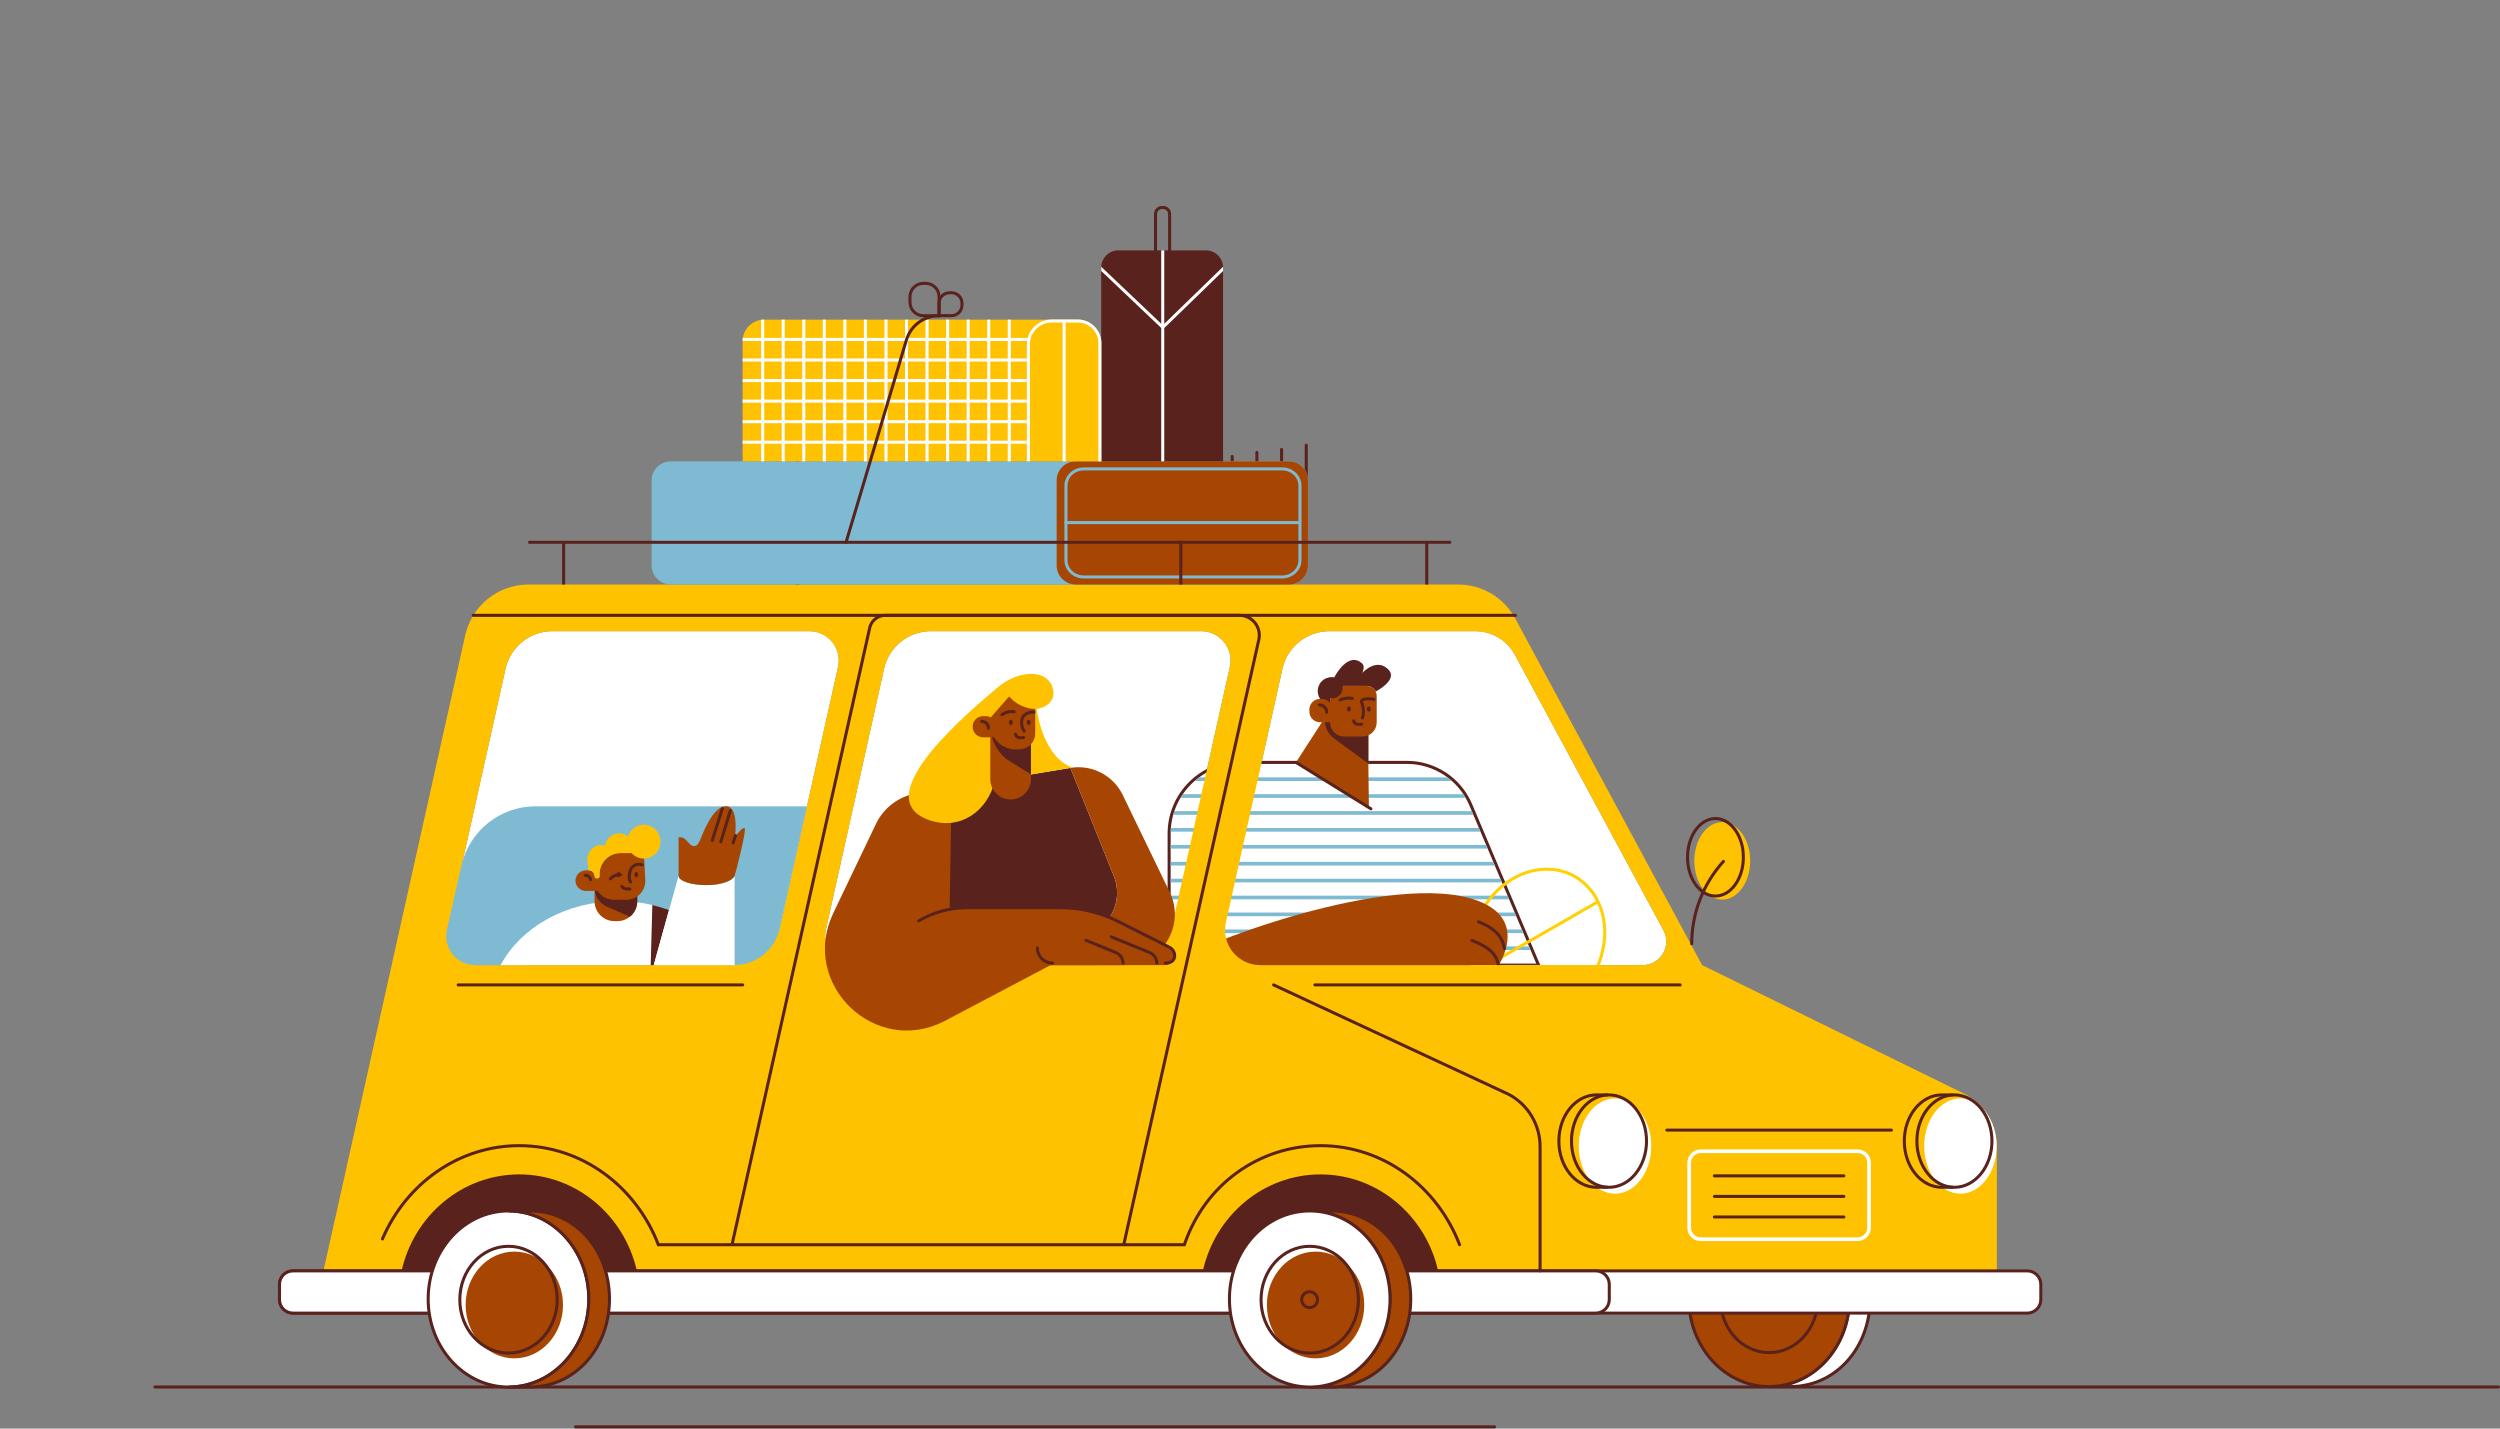 <svg width="700" height="400" viewBox="0 0 700 400" fill="none" xmlns="http://www.w3.org/2000/svg">

<rect x="0" y="0" width="700" height="400" fill="#808080" stroke="none"/>

<g id="transport 1">
<g id="vehicule">
<g id="surface1">
<path id="Vector" d="M365.75 124.652V147.691" stroke="#59221D" stroke-width="0.854" stroke-miterlimit="10" stroke-linecap="round"/>
<path id="Vector_2" d="M358.84 125.847V147.691" stroke="#59221D" stroke-width="0.854" stroke-miterlimit="10" stroke-linecap="round"/>
<path id="Vector_3" d="M351.93 126.664V147.691" stroke="#59221D" stroke-width="0.854" stroke-miterlimit="10" stroke-linecap="round"/>
<path id="Vector_4" d="M345.019 127.804V147.691" stroke="#59221D" stroke-width="0.854" stroke-miterlimit="10" stroke-linecap="round"/>
<path id="Vector_5" d="M338.113 127.734V147.691" stroke="#59221D" stroke-width="0.854" stroke-miterlimit="10" stroke-linecap="round"/>
<path id="Vector_6" d="M223.219 92.121V164.027" stroke="#59221D" stroke-width="0.854" stroke-miterlimit="10" stroke-linecap="round"/>
<path id="Vector_7" d="M223.176 91.254C242.242 117.515 292.328 127.668 334.137 127.668" stroke="#59221D" stroke-width="0.854" stroke-miterlimit="10" stroke-linecap="round"/>
<path id="Vector_8" d="M207.711 147.746C216.359 147.746 223.371 154.941 223.371 163.82" stroke="#59221D" stroke-width="0.854" stroke-miterlimit="10" stroke-linecap="round"/>
<path id="Vector_9" d="M239.012 147.746C230.363 147.746 223.351 154.941 223.351 163.82" stroke="#59221D" stroke-width="0.854" stroke-miterlimit="10" stroke-linecap="round"/>
<path id="Vector_10" d="M43.355 388.355H699.55" stroke="#59221D" stroke-width="0.854" stroke-miterlimit="10" stroke-linecap="round"/>
<path id="Vector_11" d="M161.133 399.519H418.48" stroke="#59221D" stroke-width="0.854" stroke-miterlimit="10" stroke-linecap="round"/>
<path id="Vector_12" d="M234.66 186.719L218.383 259.703C217.012 265.855 211.555 270.23 205.25 270.23H133.281C130.793 270.23 128.438 269.102 126.879 267.156C125.32 265.215 124.73 262.668 125.27 260.238L141.551 187.254C142.922 181.102 148.379 176.727 154.68 176.727H226.652C229.141 176.727 231.496 177.859 233.055 179.801C234.609 181.742 235.203 184.289 234.66 186.719Z" fill="white"/>
<path id="Vector_13" d="M344.355 186.719L328.078 259.703C326.707 265.855 321.25 270.23 314.949 270.23H239.266C236.773 270.23 234.418 269.102 232.863 267.156C231.305 265.215 230.715 262.668 231.258 260.238L247.535 187.254C248.906 181.102 254.363 176.727 260.664 176.727H336.348C338.84 176.727 341.191 177.859 342.75 179.801C344.309 181.742 344.898 184.289 344.355 186.719Z" fill="white"/>
<path id="Vector_14" d="M459.926 270.23H352.848C349.863 270.23 347.039 268.875 345.176 266.547C343.309 264.219 342.602 261.168 343.25 258.254L359.086 187.254C360.457 181.102 365.914 176.727 372.219 176.727H413.047C417.707 176.727 421.988 179.285 424.199 183.387L465.754 260.469C468.133 264.879 464.938 270.23 459.926 270.23Z" fill="white"/>
<path id="Vector_15" d="M327.355 270.23V233.41C327.355 222.398 336.281 213.468 347.289 213.468H393.933C401.726 213.468 408.765 218.132 411.801 225.312L430.801 270.23H327.355Z" fill="white" stroke="#59221D" stroke-width="0.854" stroke-miterlimit="10"/>
<path id="Vector_16" d="M428.551 266.008H327.781V264.984H428.117L428.551 266.008Z" fill="#7EBAD2"/>
<path id="Vector_17" d="M426.547 261.273H327.781V260.25H426.117L426.547 261.273Z" fill="#7EBAD2"/>
<path id="Vector_18" d="M424.547 256.543H327.781V255.516H424.113L424.547 256.543Z" fill="#7EBAD2"/>
<path id="Vector_19" d="M422.543 251.809H327.781V250.781H422.109L422.543 251.809Z" fill="#7EBAD2"/>
<path id="Vector_20" d="M420.543 247.074H327.781V246.047H420.109L420.543 247.074Z" fill="#7EBAD2"/>
<path id="Vector_21" d="M418.539 242.34H327.781V241.316H418.105L418.539 242.34Z" fill="#7EBAD2"/>
<path id="Vector_22" d="M416.535 237.605H327.781V236.582H416.102L416.535 237.605Z" fill="#7EBAD2"/>
<path id="Vector_23" d="M414.531 232.863H327.789C327.797 232.523 327.816 232.18 327.84 231.84H414.094L414.531 232.863Z" fill="#7EBAD2"/>
<path id="Vector_24" d="M412.531 228.137H328.504C328.598 227.797 328.707 227.457 328.824 227.113H412.098L412.531 228.137Z" fill="#7EBAD2"/>
<path id="Vector_25" d="M410.375 223.402H330.543C330.754 223.055 330.973 222.715 331.203 222.379H409.746C409.965 222.715 410.176 223.055 410.375 223.402Z" fill="#7EBAD2"/>
<path id="Vector_26" d="M406.523 218.672H334.516C334.93 218.312 335.359 217.969 335.805 217.645H405.273C405.703 217.969 406.117 218.309 406.523 218.672Z" fill="#7EBAD2"/>
<path id="Vector_27" d="M447.437 252.472L415.945 270.601" stroke="#FFD100" stroke-width="0.854" stroke-miterlimit="10"/>
<path id="Vector_28" d="M447.324 270.625C448.168 268.632 448.754 266.539 449.07 264.398C450.765 253.128 443.867 243.722 433.66 243.386C423.449 243.05 413.801 251.921 412.101 263.191C411.715 265.652 411.762 268.16 412.234 270.605L447.324 270.625Z" stroke="#FFD100" stroke-width="0.854" stroke-miterlimit="10"/>
<path id="Vector_29" d="M419.633 270.23H327.242C333.047 265.402 390.266 242.973 414.172 252.367C427.965 257.789 419.633 270.23 419.633 270.23Z" fill="#A74602"/>
<path id="Vector_30" d="M413.988 258.121C419.117 260.136 420.676 262.609 421.25 265.566" stroke="#59221D" stroke-width="0.854" stroke-linecap="round" stroke-linejoin="round"/>
<path id="Vector_31" d="M412.133 263.32C417.262 265.335 418.988 267.296 419.566 270.253" stroke="#59221D" stroke-width="0.854" stroke-linecap="round" stroke-linejoin="round"/>
<path id="Vector_32" d="M383.133 213.469V204.621L370.445 201.734L362.871 213.469L383.297 226.465L383.133 213.469Z" fill="#A74602"/>
<path id="Vector_33" d="M362.871 213.468L383.855 226.464" stroke="#59221D" stroke-width="0.854" stroke-miterlimit="10" stroke-linecap="round"/>
<path id="Vector_34" d="M383.133 213.812V204.621L371.004 201.922C371.051 203.887 372.031 205.715 373.645 206.844L383.133 213.812Z" fill="#59221D"/>
<path id="Vector_35" d="M385.191 193.648C384.715 192.672 383.723 192.055 382.641 192.055H376.43C376.32 192.055 376.215 192.055 376.109 192.066C374.02 192.238 372.41 193.98 372.41 196.078V197.336C370.484 197.199 368.961 195.535 368.961 193.5C368.961 191.375 370.621 189.656 372.668 189.656C372.957 189.656 373.25 189.691 373.531 189.762C374.195 188.516 377.676 182.48 381.371 185.734C382.348 186.59 381.48 188.324 381.418 188.449C381.59 188.262 385.328 184.191 388.637 187.348C391.211 189.805 387.234 192.504 385.191 193.648Z" fill="#59221D"/>
<path id="Vector_36" d="M385.477 194.891V202.254C385.477 204.449 383.695 206.23 381.5 206.23H376.379C374.184 206.23 372.406 204.449 372.406 202.254V202.227H369.594C367.953 202.227 366.625 200.898 366.625 199.258V198.668C366.625 197.027 367.953 195.695 369.594 195.695H370.055C370.961 195.691 371.82 196.09 372.406 196.777V196.078C372.406 193.855 374.207 192.055 376.426 192.055H382.633C383.387 192.055 384.109 192.352 384.645 192.883C385.176 193.414 385.477 194.137 385.477 194.891Z" fill="#A74602"/>
<path id="Vector_37" d="M384.726 195.804C384.726 195.804 380.683 195.121 381.281 196.746C381.879 198.371 381.883 200.132 381.465 201.004" stroke="#59221D" stroke-width="0.854" stroke-miterlimit="10" stroke-linecap="round"/>
<path id="Vector_38" d="M378.25 198.531C378.25 198.129 378.008 197.801 377.715 197.801C377.418 197.801 377.176 198.129 377.176 198.531C377.176 198.934 377.418 199.262 377.715 199.262C378.008 199.262 378.25 198.934 378.25 198.531Z" fill="#59221D"/>
<path id="Vector_39" d="M383.793 198.531C383.793 198.129 383.555 197.801 383.258 197.801C382.961 197.801 382.723 198.129 382.723 198.531C382.723 198.934 382.961 199.262 383.258 199.262C383.555 199.262 383.793 198.934 383.793 198.531Z" fill="#59221D"/>
<path id="Vector_40" d="M381.269 202.742C381.269 202.742 379.281 203.254 379.031 201.824" stroke="#59221D" stroke-width="0.854" stroke-miterlimit="10" stroke-linecap="round"/>
<path id="Vector_41" d="M375.246 195.988C376.312 195.492 377.504 195.34 378.66 195.554" stroke="#59221D" stroke-width="0.854" stroke-miterlimit="10" stroke-linecap="round"/>
<path id="Vector_42" d="M371.488 199.461C371.488 198.304 370.551 197.367 369.394 197.367" stroke="#59221D" stroke-width="0.854" stroke-miterlimit="10" stroke-linecap="round"/>
<path id="Vector_43" d="M375.941 192.586C375.941 194.211 374.625 195.527 373 195.527C371.379 195.527 370.062 194.211 370.062 192.586C370.062 190.961 371.379 189.645 373 189.645C374.625 189.645 375.941 190.961 375.941 192.586Z" fill="#59221D"/>
<path id="Vector_44" d="M523.637 363.585C523.637 377.202 514.183 388.242 501.308 388.242H495.359C507.777 388.242 517.847 377.202 517.847 363.585C517.847 349.968 507.777 338.929 495.359 338.929H501.316C514.183 338.929 523.637 349.98 523.637 363.585Z" fill="white" stroke="#59221D" stroke-width="0.854" stroke-miterlimit="10"/>
<path id="Vector_45" d="M517.847 363.585C517.847 349.968 507.781 338.929 495.359 338.929C482.941 338.929 472.871 349.968 472.871 363.585C472.871 377.202 482.941 388.242 495.359 388.242C507.781 388.242 517.847 377.202 517.847 363.585Z" fill="#A74602" stroke="#59221D" stroke-width="0.854" stroke-miterlimit="10"/>
<path id="Vector_46" d="M508.988 363.781C508.988 355.527 502.887 348.835 495.359 348.835C487.828 348.835 481.726 355.527 481.726 363.781C481.726 372.034 487.828 378.726 495.359 378.726C502.887 378.726 508.988 372.034 508.988 363.781Z" stroke="#59221D" stroke-width="0.854" stroke-miterlimit="10"/>
<path id="Vector_47" d="M550.375 306.445L476.586 270.234L426.176 176.73L424.316 173.273C421.16 167.363 415.004 163.672 408.305 163.672H147.977C139.477 163.672 132.117 169.57 130.266 177.871L90.566 355.852H559.113V321.035C559.109 314.934 555.75 309.328 550.375 306.445ZM205.25 270.234H133.281C130.793 270.234 128.438 269.105 126.879 267.16C125.32 265.219 124.73 262.672 125.27 260.242L141.551 187.254C142.922 181.105 148.379 176.73 154.68 176.73H226.652C229.141 176.73 231.496 177.859 233.055 179.805C234.609 181.746 235.203 184.293 234.66 186.723L218.383 259.707C217.008 265.859 211.551 270.23 205.25 270.23V270.234ZM314.949 270.234H239.266C236.773 270.234 234.418 269.105 232.863 267.16C231.305 265.219 230.715 262.672 231.258 260.242L247.535 187.254C248.906 181.105 254.363 176.73 260.664 176.73H336.348C338.84 176.73 341.191 177.859 342.75 179.805C344.309 181.746 344.898 184.293 344.355 186.723L328.078 259.707C326.707 265.859 321.25 270.23 314.949 270.23V270.234ZM459.926 270.234H352.848C349.863 270.234 347.039 268.879 345.176 266.551C343.309 264.223 342.602 261.172 343.25 258.258L359.086 187.254C360.457 181.105 365.914 176.73 372.219 176.73H413.047C417.707 176.73 421.988 179.289 424.199 183.391L465.754 260.473C468.133 264.879 464.938 270.23 459.926 270.23V270.234Z" fill="#FFC200"/>
<path id="Vector_48" d="M571.426 359.624V363.894C571.426 365.98 569.738 367.667 567.652 367.667H82.027C79.945 367.667 78.254 365.98 78.254 363.894V359.624C78.254 358.624 78.648 357.663 79.359 356.956C80.066 356.245 81.027 355.851 82.027 355.851H567.652C569.738 355.851 571.426 357.542 571.426 359.624Z" fill="white" stroke="#59221D" stroke-width="0.854" stroke-miterlimit="10"/>
<path id="Vector_49" d="M450.594 359.624V363.894C450.594 365.98 448.902 367.667 446.82 367.667H82.027C79.945 367.667 78.254 365.98 78.254 363.894V359.624C78.254 358.624 78.648 357.663 79.359 356.956C80.066 356.245 81.027 355.851 82.027 355.851H446.82C448.902 355.851 450.594 357.542 450.594 359.624Z" fill="white" stroke="#59221D" stroke-width="0.854" stroke-miterlimit="10"/>
<path id="Vector_50" d="M559.062 320.895C559.062 313.531 554.52 307.562 548.918 307.562C543.316 307.562 538.773 313.531 538.773 320.895C538.773 328.262 543.316 334.23 548.918 334.23C554.52 334.23 559.062 328.262 559.062 320.895Z" fill="white"/>
<path id="Vector_51" d="M557.746 319.507C557.746 312.363 553.039 306.574 547.238 306.574C541.433 306.574 536.73 312.363 536.73 319.507C536.73 326.648 541.433 332.441 547.238 332.441C553.039 332.441 557.746 326.648 557.746 319.507Z" stroke="#59221D" stroke-width="0.854" stroke-miterlimit="10" stroke-linecap="round"/>
<path id="Vector_52" d="M546.679 306.574H543.711C537.906 306.574 533.203 312.363 533.203 319.507C533.203 326.648 537.906 332.441 543.711 332.441H546.679" stroke="#59221D" stroke-width="0.854" stroke-miterlimit="10" stroke-linecap="round"/>
<path id="Vector_53" d="M462.344 320.895C462.344 313.531 457.805 307.562 452.199 307.562C446.598 307.562 442.055 313.531 442.055 320.895C442.055 328.262 446.598 334.23 452.199 334.23C457.805 334.23 462.344 328.262 462.344 320.895Z" fill="white"/>
<path id="Vector_54" d="M461.027 319.507C461.027 312.363 456.324 306.574 450.519 306.574C444.715 306.574 440.012 312.363 440.012 319.507C440.012 326.648 444.715 332.441 450.519 332.441C456.324 332.441 461.027 326.648 461.027 319.507Z" stroke="#59221D" stroke-width="0.854" stroke-miterlimit="10" stroke-linecap="round"/>
<path id="Vector_55" d="M449.965 306.574H446.992C441.191 306.574 436.484 312.363 436.484 319.507C436.484 326.648 441.191 332.441 446.992 332.441H449.965" stroke="#59221D" stroke-width="0.854" stroke-miterlimit="10" stroke-linecap="round"/>
<path id="Vector_56" d="M431.222 355.851V321.035C431.222 314.933 427.867 309.324 422.488 306.441L356.621 275.773" stroke="#59221D" stroke-width="0.854" stroke-miterlimit="10" stroke-linecap="round"/>
<path id="Vector_57" d="M205 348.351L243.516 175.808C243.973 173.754 245.797 172.293 247.906 172.293H347.031C348.723 172.293 350.324 173.062 351.383 174.383C352.441 175.703 352.844 177.433 352.476 179.086L314.691 348.343" stroke="#59221D" stroke-width="0.854" stroke-miterlimit="10" stroke-linecap="round"/>
<path id="Vector_58" d="M207.949 275.773H128.301" stroke="#59221D" stroke-width="0.854" stroke-miterlimit="10" stroke-linecap="round"/>
<path id="Vector_59" d="M132.512 172.293H424.316" stroke="#59221D" stroke-width="0.854" stroke-miterlimit="10" stroke-linecap="round"/>
<path id="Vector_60" d="M466.73 316.429H529.582" stroke="#59221D" stroke-width="0.854" stroke-miterlimit="10" stroke-linecap="round"/>
<path id="Vector_61" d="M368.176 275.773H470.429" stroke="#59221D" stroke-width="0.854" stroke-miterlimit="10" stroke-linecap="round"/>
<path id="Vector_62" d="M107.086 346.906C113.68 331.507 128.348 320.785 145.383 320.785C163.008 320.785 178.098 332.257 184.336 348.519H331.621C337.402 331.488 352.699 320.785 369.73 320.785C387.355 320.785 402.445 332.257 408.683 348.519" stroke="#59221D" stroke-width="0.854" stroke-miterlimit="10" stroke-linecap="round"/>
<path id="Vector_63" d="M476.191 322.343H520.125C521.898 322.343 523.336 323.781 523.336 325.558V343.765C523.336 345.542 521.898 346.98 520.125 346.98H476.191C474.414 346.98 472.976 345.542 472.976 343.765V325.558C472.976 323.781 474.414 322.343 476.191 322.343Z" stroke="white" stroke-width="1.024" stroke-miterlimit="10" stroke-linecap="round"/>
<path id="Vector_64" d="M480.035 329.242H516.277" stroke="#59221D" stroke-width="0.854" stroke-miterlimit="10" stroke-linecap="round"/>
<path id="Vector_65" d="M480.035 334.996H516.277" stroke="#59221D" stroke-width="0.854" stroke-miterlimit="10" stroke-linecap="round"/>
<path id="Vector_66" d="M480.035 340.749H516.277" stroke="#59221D" stroke-width="0.854" stroke-miterlimit="10" stroke-linecap="round"/>
<path id="Vector_67" d="M178.328 355.852H112.441C115.918 340.371 129.352 328.832 145.387 328.832C161.418 328.832 174.852 340.371 178.328 355.852Z" fill="#59221D"/>
<path id="Vector_68" d="M144.559 363.902C144.559 365.128 143.562 366.12 142.34 366.12C141.113 366.12 140.121 365.128 140.121 363.902C140.121 362.675 141.113 361.683 142.34 361.683C143.562 361.683 144.559 362.675 144.559 363.902Z" stroke="#59221D" stroke-width="0.854" stroke-miterlimit="10"/>
<g id="pneu_arriere">
<g id="Frame 1">
<path id="Vector_69" d="M164.863 363.718C164.863 350.101 154.797 339.062 142.375 339.062C129.957 339.062 119.887 350.101 119.887 363.718C119.887 377.335 129.957 388.374 142.375 388.374C154.797 388.374 164.863 377.335 164.863 363.718Z" fill="white" stroke="#59221D" stroke-width="0.854" stroke-miterlimit="10"/>
<path id="Vector_70" d="M170.652 363.718C170.652 377.335 161.199 388.374 148.324 388.374H142.375C154.797 388.374 164.863 377.335 164.863 363.718C164.863 350.101 154.793 339.062 142.375 339.062H148.328C161.199 339.062 170.652 350.101 170.652 363.718Z" fill="#A74602" stroke="#59221D" stroke-width="0.854" stroke-miterlimit="10"/>
</g>
</g>
<path id="Vector_71" d="M157.641 365.398C157.641 357.145 151.539 350.453 144.012 350.453C136.484 350.453 130.379 357.145 130.379 365.398C130.379 373.652 136.484 380.344 144.012 380.344C151.539 380.344 157.641 373.652 157.641 365.398Z" fill="#A74602"/>
<path id="Vector_72" d="M156.008 363.91C156.008 355.656 149.906 348.964 142.375 348.964C134.848 348.964 128.746 355.656 128.746 363.91C128.746 372.163 134.848 378.855 142.375 378.855C149.906 378.855 156.008 372.163 156.008 363.91Z" stroke="#59221D" stroke-width="0.854" stroke-miterlimit="10"/>
<path id="Vector_73" d="M402.68 355.852H336.793C340.27 340.371 353.699 328.832 369.734 328.832C385.77 328.832 399.203 340.371 402.68 355.852Z" fill="#59221D"/>
<g id="pneu_avant">
<path id="Vector_74" d="M395.004 363.718C395.004 377.335 385.551 388.374 372.676 388.374H366.726C379.144 388.374 389.215 377.335 389.215 363.718C389.215 350.101 379.144 339.062 366.726 339.062H372.676C385.551 339.062 395.004 350.101 395.004 363.718Z" fill="#A74602" stroke="#59221D" stroke-width="0.854" stroke-miterlimit="10"/>
<path id="Vector_75" d="M389.215 363.718C389.215 350.101 379.144 339.062 366.726 339.062C354.305 339.062 344.238 350.101 344.238 363.718C344.238 377.335 354.305 388.374 366.726 388.374C379.144 388.374 389.215 377.335 389.215 363.718Z" fill="white" stroke="#59221D" stroke-width="0.854" stroke-miterlimit="10"/>
<path id="Vector_76" d="M381.992 365.398C381.992 357.145 375.891 350.453 368.359 350.453C360.832 350.453 354.73 357.145 354.73 365.398C354.73 373.652 360.832 380.344 368.359 380.344C375.891 380.344 381.992 373.652 381.992 365.398Z" fill="#A74602"/>
<path id="Vector_77" d="M380.355 363.91C380.355 355.656 374.254 348.964 366.726 348.964C359.199 348.964 353.094 355.656 353.094 363.91C353.094 372.163 359.199 378.855 366.726 378.855C374.254 378.855 380.355 372.163 380.355 363.91Z" stroke="#59221D" stroke-width="0.854" stroke-miterlimit="10"/>
<path id="Vector_78" d="M368.906 363.902C368.906 365.128 367.914 366.12 366.687 366.12C365.461 366.12 364.469 365.128 364.469 363.902C364.469 362.675 365.461 361.683 366.687 361.683C367.914 361.683 368.906 362.675 368.906 363.902Z" stroke="#59221D" stroke-width="0.854" stroke-miterlimit="10"/>
</g>
<path id="Vector_79" d="M366.227 134.547V158.301C366.227 161.266 363.824 163.668 360.859 163.668H187.82C184.859 163.668 182.453 161.266 182.457 158.301V134.543C182.453 131.578 184.859 129.176 187.82 129.176H360.855C363.82 129.176 366.227 131.578 366.227 134.547Z" fill="#7EBAD2"/>
<path id="Vector_80" d="M366.227 134.547V158.301C366.227 161.266 363.824 163.668 360.859 163.668H301.23C298.266 163.668 295.863 161.266 295.863 158.301V134.543C295.863 131.578 298.266 129.176 301.23 129.176H360.855C363.82 129.176 366.227 131.578 366.227 134.547Z" fill="#A74602"/>
<path id="Vector_81" d="M363.992 136.004V156.84C363.992 159.445 361.754 161.551 358.992 161.551H303.469C300.707 161.551 298.469 159.445 298.469 156.84V136C298.469 133.398 300.707 131.293 303.469 131.293H358.992C361.754 131.285 363.992 133.402 363.992 136.004Z" stroke="#7EBAD2" stroke-width="0.854" stroke-miterlimit="10" stroke-linecap="round"/>
<path id="Vector_82" d="M298.457 146.328H363.445" stroke="#7EBAD2" stroke-width="0.854" stroke-miterlimit="10" stroke-linecap="round"/>
<path id="Vector_83" d="M325.359 58.098H325.676C326.68 58.098 327.488 58.906 327.488 59.91V70.664H323.547V59.91C323.547 58.906 324.359 58.098 325.359 58.098Z" stroke="#59221D" stroke-width="0.854" stroke-miterlimit="10" stroke-linecap="round"/>
<path id="Vector_84" d="M313.145 70.106H337.652C340.309 70.106 342.461 72.262 342.461 74.918V129.176H308.336V74.918C308.336 72.262 310.488 70.106 313.145 70.106Z" fill="#59221D"/>
<path id="Vector_85" d="M342.461 74.918V75.875L325.992 91.859V129.176H325.141V91.828L308.336 75.859V74.918C308.336 74.84 308.336 74.766 308.336 74.688L325.141 90.652V70.106H325.992V90.672L342.453 74.691C342.457 74.766 342.461 74.844 342.461 74.918Z" fill="white"/>
<path id="Vector_86" d="M330.625 163.668V151.843" stroke="#59221D" stroke-width="0.854" stroke-miterlimit="10"/>
<path id="Vector_87" d="M157.82 163.668V151.843" stroke="#59221D" stroke-width="0.854" stroke-miterlimit="10"/>
<path id="Vector_88" d="M399.488 163.668V151.843" stroke="#59221D" stroke-width="0.854" stroke-miterlimit="10"/>
<path id="Vector_89" d="M148.277 151.843H405.949" stroke="#59221D" stroke-width="0.854" stroke-miterlimit="10" stroke-linecap="round"/>
<path id="Vector_90" d="M213.953 89.504H301.719C305.371 89.504 308.332 92.465 308.336 96.117V129.176H207.941V95.516C207.941 92.195 210.633 89.504 213.953 89.504Z" fill="#FFC200"/>
<path id="Vector_91" d="M307.965 129.176V96.07C307.965 92.652 305.195 89.883 301.781 89.879H294.484C290.875 89.879 287.949 92.805 287.949 96.414V129.176" stroke="white" stroke-width="0.854" stroke-miterlimit="10"/>
<path id="Vector_92" d="M213.547 89.504V129.176" stroke="white" stroke-width="0.854" stroke-miterlimit="10"/>
<path id="Vector_93" d="M219.301 89.504V129.176" stroke="white" stroke-width="0.854" stroke-miterlimit="10"/>
<path id="Vector_94" d="M225.055 89.504V129.176" stroke="white" stroke-width="0.854" stroke-miterlimit="10"/>
<path id="Vector_95" d="M230.808 89.504V129.176" stroke="white" stroke-width="0.854" stroke-miterlimit="10"/>
<path id="Vector_96" d="M236.566 89.504V129.176" stroke="white" stroke-width="0.854" stroke-miterlimit="10"/>
<path id="Vector_97" d="M242.32 89.504V129.176" stroke="white" stroke-width="0.854" stroke-miterlimit="10"/>
<path id="Vector_98" d="M248.074 89.504V129.176" stroke="white" stroke-width="0.854" stroke-miterlimit="10"/>
<path id="Vector_99" d="M253.828 89.504V129.176" stroke="white" stroke-width="0.854" stroke-miterlimit="10"/>
<path id="Vector_100" d="M259.582 89.504V129.176" stroke="white" stroke-width="0.854" stroke-miterlimit="10"/>
<path id="Vector_101" d="M265.336 89.504V129.176" stroke="white" stroke-width="0.854" stroke-miterlimit="10"/>
<path id="Vector_102" d="M271.09 89.504V129.176" stroke="white" stroke-width="0.854" stroke-miterlimit="10"/>
<path id="Vector_103" d="M276.844 89.504V129.176" stroke="white" stroke-width="0.854" stroke-miterlimit="10"/>
<path id="Vector_104" d="M282.598 89.504V129.176" stroke="white" stroke-width="0.854" stroke-miterlimit="10"/>
<path id="Vector_105" d="M207.941 123.82H287.476" stroke="white" stroke-width="0.854" stroke-miterlimit="10"/>
<path id="Vector_106" d="M207.941 118.066H287.476" stroke="white" stroke-width="0.854" stroke-miterlimit="10"/>
<path id="Vector_107" d="M207.941 112.312H287.476" stroke="white" stroke-width="0.854" stroke-miterlimit="10"/>
<path id="Vector_108" d="M207.941 106.555H287.476" stroke="white" stroke-width="0.854" stroke-miterlimit="10"/>
<path id="Vector_109" d="M207.941 100.801H287.476" stroke="white" stroke-width="0.854" stroke-miterlimit="10"/>
<path id="Vector_110" d="M207.941 95.047H288.035" stroke="white" stroke-width="0.854" stroke-miterlimit="10"/>
<path id="Vector_111" d="M297.953 89.879V129.176" stroke="white" stroke-width="0.854" stroke-miterlimit="10"/>
<path id="Vector_112" d="M265.891 81.969H266.402C268.035 81.969 269.355 83.289 269.355 84.922V85.433C269.355 87.066 268.035 88.387 266.402 88.387H262.933V84.922C262.933 84.137 263.246 83.387 263.801 82.832C264.355 82.277 265.105 81.969 265.891 81.969Z" stroke="#59221D" stroke-width="0.854" stroke-miterlimit="10" stroke-linecap="round"/>
<path id="Vector_113" d="M258.539 79.34H259.191C261.262 79.34 262.937 81.016 262.937 83.086V88.394H258.539C256.473 88.394 254.797 86.715 254.797 84.648V83.086C254.797 81.016 256.473 79.34 258.539 79.34Z" stroke="#59221D" stroke-width="0.854" stroke-miterlimit="10" stroke-linecap="round"/>
<path id="Vector_114" d="M262.937 88.394C258.734 88.391 255.027 91.141 253.805 95.16L236.894 151.84" stroke="#59221D" stroke-width="0.854" stroke-miterlimit="10" stroke-linecap="round"/>
<path id="Vector_115" d="M490.047 241.043C490.047 235.051 486.547 230.195 482.227 230.195C477.91 230.195 474.41 235.051 474.41 241.043C474.41 247.039 477.91 251.895 482.227 251.895C486.547 251.895 490.047 247.039 490.047 241.043Z" fill="#FFC200"/>
<path id="Vector_116" d="M488.144 240.039C488.144 234.046 484.644 229.191 480.328 229.191C476.008 229.191 472.508 234.046 472.508 240.039C472.508 246.035 476.008 250.89 480.328 250.89C484.644 250.89 488.144 246.035 488.144 240.039Z" stroke="#59221D" stroke-width="0.854" stroke-miterlimit="10" stroke-linecap="round"/>
<path id="Vector_117" d="M473.683 264.253C473.687 255.73 476.851 247.515 482.562 241.191" stroke="#59221D" stroke-width="0.854" stroke-miterlimit="10" stroke-linecap="round"/>
<path id="Vector_118" d="M257.723 221.984L299.691 215.008L311.887 245.344C313.703 249.855 312.719 255.008 309.375 258.535L307.277 260.754V270.238H257.094L257.723 221.984Z" fill="#59221D"/>
<path id="Vector_119" d="M309.375 258.535C312.719 255.008 313.703 249.855 311.887 245.344L299.691 215.008C305.73 214.004 311.707 217.098 314.371 222.605L327.527 249.805C332.098 259.254 325.215 270.23 314.727 270.23H307.277V260.746L309.375 258.535Z" fill="#A74602"/>
<path id="Vector_120" d="M256.578 222.145C251.648 222.98 247.438 226.16 245.281 230.668L233.313 255.687C223.797 275.578 245.137 296.102 264.633 285.812L294.164 270.23H326.273C327.727 270.23 328.906 269.055 328.906 267.602C328.902 266.605 328.344 265.699 327.457 265.25L313.066 257.996C308.051 255.473 302.516 254.156 296.902 254.156H265.902L266.293 230.492C266.332 228.016 265.27 225.652 263.391 224.039C261.516 222.426 259.016 221.73 256.578 222.145Z" fill="#A74602"/>
<path id="Vector_121" d="M326.273 269.675C327.726 269.675 328.906 269.054 328.906 267.601C328.902 266.605 328.344 265.699 327.457 265.25L313.066 257.996C308.051 255.472 302.515 254.156 296.902 254.156H270.777C266.008 254.156 261.32 255.433 257.211 257.859" stroke="#59221D" stroke-width="0.854" stroke-miterlimit="10" stroke-linecap="round"/>
<path id="Vector_122" d="M290.457 265.402C290.457 267.761 292.367 269.671 294.726 269.671" stroke="#59221D" stroke-width="0.854" stroke-miterlimit="10" stroke-linecap="round"/>
<path id="Vector_123" d="M311.176 262.324L321.93 266.726C323.125 267.218 323.906 268.382 323.906 269.675" stroke="#59221D" stroke-width="0.854" stroke-miterlimit="10" stroke-linecap="round"/>
<path id="Vector_124" d="M304.055 263.281L312.461 266.726C313.656 267.218 314.437 268.382 314.437 269.675" stroke="#59221D" stroke-width="0.854" stroke-miterlimit="10" stroke-linecap="round"/>
<path id="Vector_125" d="M300.301 214.918L278.59 218.523C276.527 227.23 268.785 232.602 260.23 229.652C241.625 223.234 273.598 197.469 279.082 192.68C284.953 187.559 292.738 187.41 294.539 192.012C296.207 196.258 292.746 198.156 290.273 198.508C290.547 200.473 292.445 212.145 300.301 214.918Z" fill="#FFC200"/>
<path id="Vector_126" d="M288.664 208.031V218.156C288.664 221.301 286.113 223.852 282.973 223.852C279.828 223.852 277.281 221.301 277.281 218.156V203.09L288.664 208.031Z" fill="#A74602"/>
<path id="Vector_127" d="M277.281 203.09L288.664 208.031V216.859L281.766 212.531C278.926 210.219 277.281 206.75 277.281 203.09Z" fill="#59221D"/>
<path id="Vector_128" d="M289.859 198.496V205.355C289.859 207.824 287.859 209.824 285.391 209.824H284.359C281.898 209.828 279.617 208.551 278.332 206.457H275.234C273.621 206.418 272.332 205.098 272.332 203.484C272.332 201.867 273.621 200.547 275.234 200.508H276.164C276.602 200.508 277.031 200.645 277.387 200.898L282.543 195.004C285.82 198.699 289.859 198.496 289.859 198.496Z" fill="#A74602"/>
<path id="Vector_129" d="M276.789 203.914C276.789 202.851 275.93 201.992 274.871 201.992" stroke="#59221D" stroke-width="0.854" stroke-miterlimit="10" stroke-linecap="round"/>
<path id="Vector_130" d="M289.492 199.382C289.492 199.382 287.734 199.191 286.59 200.496C285.851 201.336 285.82 203.398 286.773 204.754" stroke="#59221D" stroke-width="0.854" stroke-miterlimit="10" stroke-linecap="round"/>
<path id="Vector_131" d="M283.562 202.281C283.562 201.879 283.324 201.551 283.027 201.551C282.73 201.551 282.492 201.879 282.492 202.281C282.492 202.684 282.73 203.012 283.027 203.012C283.324 203.012 283.562 202.684 283.562 202.281Z" fill="#59221D"/>
<path id="Vector_132" d="M288.551 202.281C288.551 201.879 288.309 201.551 288.016 201.551C287.719 201.551 287.477 201.879 287.477 202.281C287.477 202.684 287.719 203.012 288.016 203.012C288.309 203.012 288.551 202.684 288.551 202.281Z" fill="#59221D"/>
<path id="Vector_133" d="M286.59 206.492C286.59 206.492 284.601 207.004 284.351 205.574" stroke="#59221D" stroke-width="0.854" stroke-miterlimit="10" stroke-linecap="round"/>
<path id="Vector_134" d="M280.558 200.105C280.558 200.105 282.07 198.933 283.973 199.3" stroke="#59221D" stroke-width="0.854" stroke-miterlimit="10" stroke-linecap="round"/>
<path id="Vector_135" d="M225.949 225.77L218.301 260.008C217.016 265.754 212.047 269.934 206.168 270.211C205.965 270.211 205.758 270.223 205.551 270.223H133.035C130.574 270.223 128.246 269.105 126.711 267.18C125.172 265.258 124.594 262.742 125.137 260.34L129.211 242.352C131.406 232.652 140.02 225.77 149.961 225.77H225.949Z" fill="#7EBAD2"/>
<path id="Vector_136" d="M140.164 270.23C145.797 259.68 158.457 252.328 173.168 252.328C187.875 252.328 199.965 259.672 205.609 270.215L140.164 270.23Z" fill="white"/>
<path id="Vector_137" d="M187.32 254.793L183.07 270.223V270.23H182.195V270.223L182.656 253.398C184.238 253.766 185.797 254.23 187.32 254.793Z" fill="#59221D"/>
<path id="Vector_138" d="M205.691 245.223V270.23H183.027L190.008 245.223C190.008 246.664 193.492 247.832 197.789 247.832C202.086 247.832 205.18 246.566 205.691 245.223Z" fill="white"/>
<path id="Vector_139" d="M205.691 245.223C205.18 246.566 202.086 247.832 197.789 247.832C193.492 247.832 190.008 246.664 190.008 245.223V234.469C190.008 234.469 191.203 234.004 192.676 235.824C194.148 237.641 195.238 236.992 195.91 235.48C196.664 233.805 199.422 225.75 203.301 225.75C206.453 225.75 206.031 231.996 205.852 233.832C205.848 233.891 205.883 233.949 205.938 233.969C205.992 233.992 206.059 233.973 206.094 233.926C206.652 233.195 207.844 231.742 208.441 231.836C209.242 231.977 205.938 244.582 205.691 245.223Z" fill="#A74602"/>
<path id="Vector_140" d="M202.258 226.406L199.422 235.336" stroke="#59221D" stroke-width="0.854" stroke-miterlimit="10" stroke-linecap="round"/>
<path id="Vector_141" d="M204.488 226.98L201.836 235.707" stroke="#59221D" stroke-width="0.854" stroke-miterlimit="10" stroke-linecap="round"/>
<path id="Vector_142" d="M205.937 233.968L205.262 236.011" stroke="#59221D" stroke-width="0.854" stroke-miterlimit="10" stroke-linecap="round"/>
<path id="Vector_143" d="M166.473 248.508H178.43V252.34C178.43 255.422 175.934 257.918 172.852 257.918H172.055C168.973 257.918 166.477 255.422 166.477 252.34V248.508H166.473Z" fill="#A74602"/>
<path id="Vector_144" d="M166.473 248.508H178.43V252.379C178.43 254.047 177.68 255.625 176.383 256.676L170.016 253.918C167.863 252.98 166.469 250.855 166.473 248.508Z" fill="#59221D"/>
<path id="Vector_145" d="M166.488 245.387C166.488 245.684 166.73 245.93 167.031 245.93H167.324C167.621 245.93 167.863 245.687 167.863 245.387V244.75C167.863 241.496 170.5 238.859 173.754 238.859H180.273L180.684 246.391C180.762 247.832 180.242 249.242 179.25 250.289C178.262 251.336 176.883 251.93 175.441 251.93H171.809C170 251.93 168.316 250.996 167.355 249.457H164.012C163.242 249.457 162.508 249.152 161.969 248.605C161.426 248.062 161.125 247.324 161.133 246.555C161.168 244.957 162.484 243.684 164.086 243.695H164.797C165.73 243.695 166.488 244.449 166.488 245.383V245.387Z" fill="#A74602"/>
<path id="Vector_146" d="M167.863 245.387C167.863 245.687 167.621 245.93 167.324 245.93H167.031C166.73 245.93 166.488 245.684 166.488 245.387C166.488 244.457 165.734 243.699 164.805 243.699L164.414 240.91C164.414 238.539 166.113 236.621 168.207 236.621C168.598 236.621 168.984 236.688 169.355 236.82C169.707 234.832 171.363 233.324 173.355 233.324C174.266 233.324 175.145 233.641 175.848 234.223C176.438 232.262 178.238 230.918 180.285 230.91C182.844 230.91 184.93 233.035 184.93 235.66C184.93 238.289 182.852 240.414 180.285 240.414C178.969 240.414 177.719 239.848 176.848 238.859H173.762C170.609 238.859 168.012 241.344 167.879 244.496L167.863 245.387Z" fill="#FFC200"/>
<path id="Vector_147" d="M165.359 246.328C165.234 245.593 164.601 245.058 163.855 245.058" stroke="#59221D" stroke-width="0.854" stroke-miterlimit="10" stroke-linecap="round"/>
<path id="Vector_148" d="M179.82 242.168C179.82 242.168 178.164 241.453 176.934 242.921C176.211 243.773 175.863 245.929 176.562 246.992" stroke="#59221D" stroke-width="0.854" stroke-miterlimit="10" stroke-linecap="round"/>
<path id="Vector_149" d="M173.715 244.895C173.715 244.488 173.477 244.164 173.18 244.164C172.883 244.164 172.645 244.488 172.645 244.895C172.645 245.297 172.883 245.625 173.18 245.625C173.477 245.625 173.715 245.297 173.715 244.895Z" fill="#59221D"/>
<path id="Vector_150" d="M178.699 244.895C178.699 244.488 178.461 244.164 178.164 244.164C177.867 244.164 177.629 244.488 177.629 244.895C177.629 245.297 177.867 245.625 178.164 245.625C178.461 245.625 178.699 245.297 178.699 244.895Z" fill="#59221D"/>
<path id="Vector_151" d="M176.363 248.91C176.363 248.91 174.512 249.097 174.125 248.179" stroke="#59221D" stroke-width="0.854" stroke-miterlimit="10" stroke-linecap="round"/>
<path id="Vector_152" d="M170.898 246.086C170.898 246.086 171.676 244.906 173.758 244.914" stroke="#59221D" stroke-width="0.854" stroke-miterlimit="10" stroke-linecap="round"/>
</g>
</g>
</g>
</svg>
